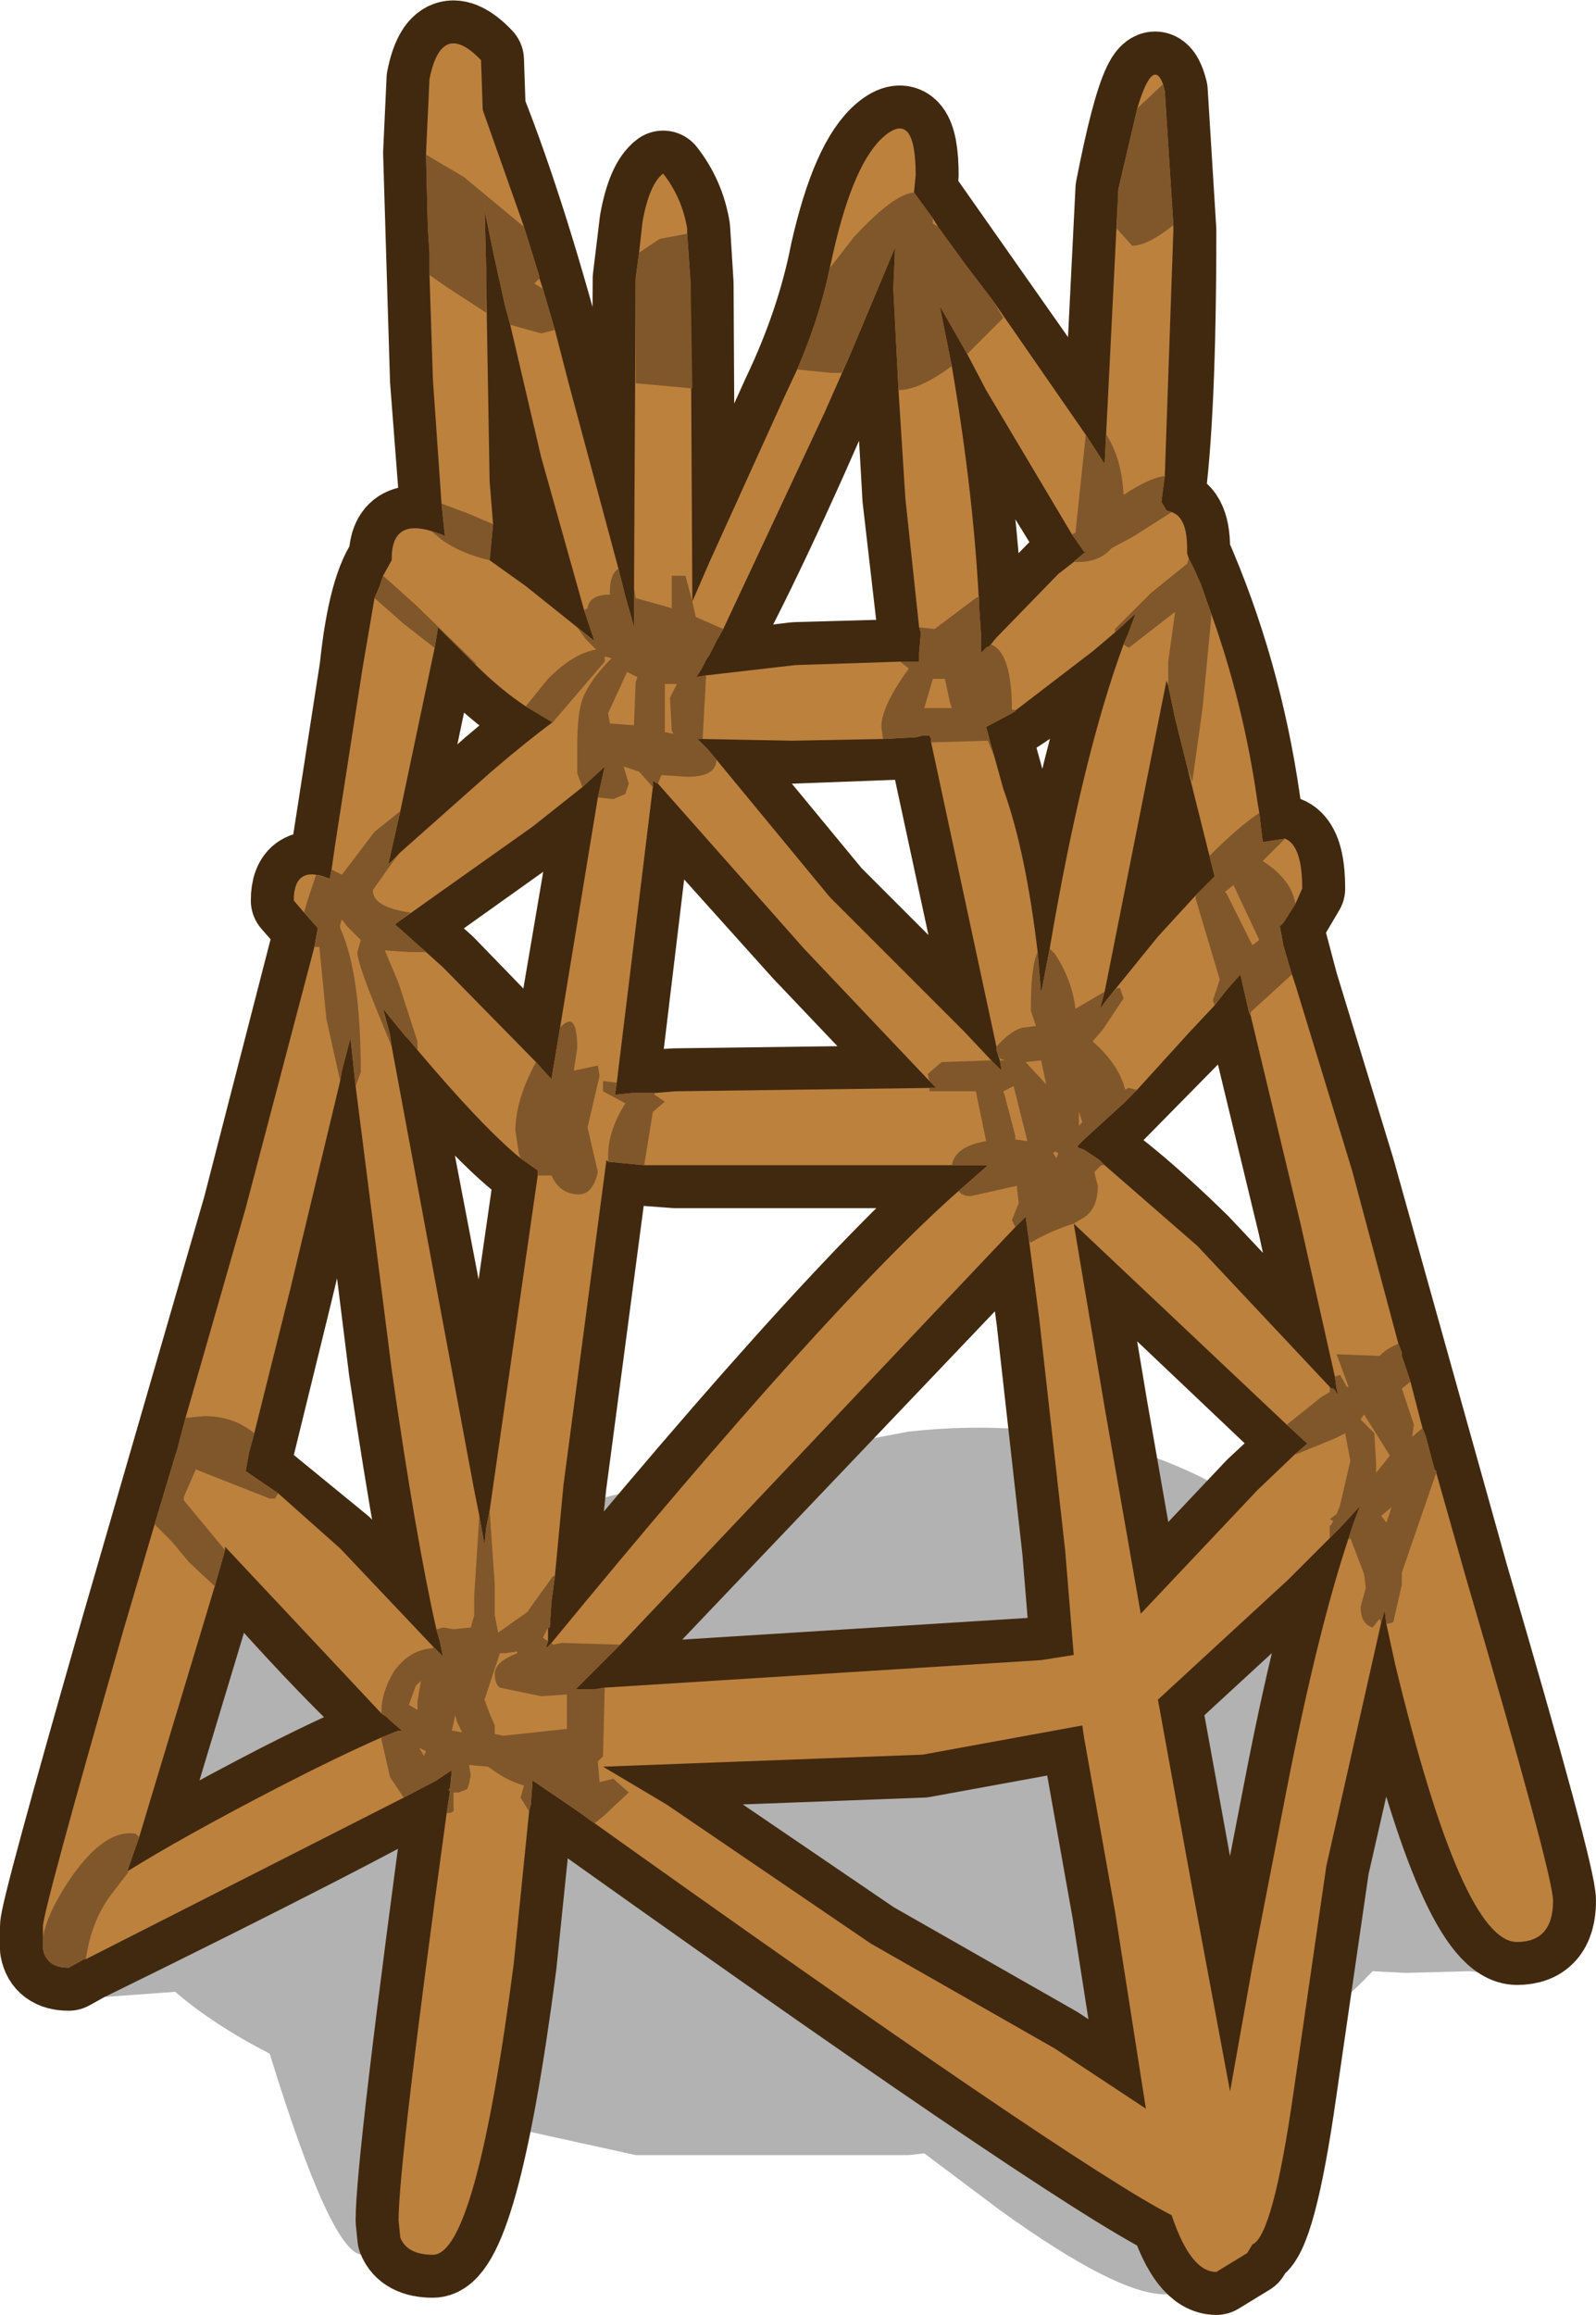 <?xml version="1.0" encoding="UTF-8" standalone="no"?>
<svg xmlns:xlink="http://www.w3.org/1999/xlink" height="67.35px" width="46.45px" xmlns="http://www.w3.org/2000/svg">
  <g transform="matrix(1.0, 0.0, 0.0, 1.0, -4.5, 13.45)">
    <path d="M50.15 42.5 Q50.15 43.2 49.0 43.6 L48.25 44.0 47.25 43.9 45.4 43.95 44.45 43.9 44.35 44.0 Q41.9 46.65 35.1 48.4 L35.5 48.6 Q39.75 51.0 39.75 51.75 L39.45 52.65 39.4 52.7 Q39.2 53.3 38.4 53.3 37.0 53.3 33.6 50.85 L31.4 49.2 30.95 49.25 23.0 49.25 15.95 47.7 17.5 50.75 Q17.5 51.9 16.7 51.9 16.25 51.9 15.65 51.1 L15.75 51.4 Q15.75 52.15 15.05 52.15 14.15 52.15 12.35 46.3 10.7 45.45 9.6 44.5 L7.55 44.65 Q6.3 44.65 5.9 44.15 6.7 43.3 8.25 42.95 7.35 41.55 7.35 39.9 7.35 35.95 13.2 33.15 18.8 30.45 30.95 28.2 37.85 27.45 42.6 31.65 46.25 34.95 46.25 37.45 46.25 39.55 45.85 41.1 L46.05 41.15 47.35 41.55 Q50.15 41.3 50.15 42.5" fill="#000000" fill-opacity="0.302" fill-rule="evenodd" stroke="none"/>
    <path d="M18.55 -10.25 Q19.8 -7.1 21.05 -2.3 L22.95 4.8 22.95 4.25 23.0 -5.35 23.2 -7.0 Q23.4 -8.1 23.8 -8.4 24.35 -7.7 24.5 -6.8 L24.6 -5.2 24.65 4.05 25.15 2.9 27.35 -1.95 Q28.35 -4.05 28.75 -6.1 29.35 -8.75 30.25 -9.5 31.15 -10.25 31.15 -8.35 L31.1 -7.85 36.65 0.05 37.05 -7.95 Q37.95 -12.55 38.4 -10.8 L38.65 -6.75 Q38.65 -1.3 38.3 1.15 L38.45 1.4 Q39.05 1.45 39.05 2.5 L39.05 2.65 Q40.55 6.05 41.1 9.9 L41.25 11.05 Q42.4 10.5 42.4 12.4 L41.75 13.5 42.2 15.2 43.85 20.6 47.15 32.4 Q49.7 41.1 49.7 41.85 49.7 43.05 48.65 43.05 47.05 43.05 45.1 34.95 L44.8 33.4 43.1 40.85 42.15 47.4 Q41.55 51.6 40.95 51.85 L40.8 52.1 39.9 52.65 Q39.15 52.65 38.6 51.0 35.6 49.5 20.0 38.35 L19.45 43.7 Q18.35 52.15 17.1 52.15 16.35 52.15 16.15 51.65 L16.1 51.15 Q16.1 49.45 17.65 38.05 14.9 39.65 6.95 43.55 L6.5 43.8 Q5.85 43.8 5.75 43.25 L5.75 42.6 Q5.75 42.15 8.1 33.95 L11.65 21.7 13.75 13.55 13.05 12.75 Q13.05 11.7 14.1 12.1 L14.25 11.15 15.05 6.0 Q15.3 3.6 15.9 2.85 L15.9 2.8 Q15.9 1.5 17.45 2.15 L17.1 -2.4 16.9 -9.0 17.0 -11.15 Q17.35 -12.9 18.5 -11.7 L18.55 -10.25 M18.6 -7.55 L18.75 0.55 18.75 2.85 19.8 3.6 21.8 5.2 Q21.15 3.4 20.25 -0.15 L18.6 -7.35 18.6 -7.55 M31.85 -4.55 Q32.95 1.1 33.05 5.55 L35.3 3.25 36.1 2.6 33.2 -2.1 31.85 -4.55 M30.55 -6.25 L28.5 -1.45 Q26.2 3.8 24.75 6.25 L27.65 5.9 31.25 5.8 31.3 4.95 30.85 1.05 30.5 -5.05 30.55 -6.25 M40.6 14.9 L39.1 16.6 35.85 19.9 Q37.15 20.65 39.35 22.8 L43.45 27.15 42.35 22.15 40.6 14.9 M42.55 28.55 L35.75 22.1 36.65 27.5 37.7 33.5 41.1 29.9 42.55 28.55 M42.0 32.5 L38.2 36.0 39.2 41.5 40.3 47.4 40.95 43.75 41.95 38.6 Q43.0 33.15 44.1 30.35 L42.0 32.5 M36.3 5.5 Q34.35 7.15 33.2 7.7 L33.7 9.5 Q34.45 11.65 34.8 15.45 36.05 8.0 37.55 4.4 L36.3 5.5 M38.45 6.35 L36.5 15.95 38.2 13.8 39.85 12.05 39.45 10.45 38.45 6.35 M25.1 8.35 L28.65 12.65 32.55 16.55 33.65 17.7 31.55 7.95 27.55 8.1 24.8 8.05 25.1 8.35 M22.15 20.3 L20.9 29.75 20.4 34.5 Q29.55 23.35 33.25 20.45 L32.7 20.45 24.15 20.45 22.15 20.3 M24.15 18.3 L31.75 18.2 27.9 14.15 23.5 9.25 22.4 18.4 24.15 18.3 M22.1 8.85 L20.0 10.6 16.0 13.45 17.4 14.7 20.55 17.95 22.1 8.85 M17.25 4.8 L15.8 11.7 18.8 9.0 Q19.85 8.1 20.6 7.55 19.35 6.95 18.0 5.55 L17.25 4.8 M15.65 15.9 L17.2 24.0 18.3 29.9 18.6 31.5 18.65 31.0 20.15 20.6 Q19.0 19.9 16.3 16.7 L15.65 15.9 M12.95 24.05 L11.65 29.35 14.4 31.6 17.4 34.8 Q16.75 32.1 15.9 26.4 L14.7 16.75 12.95 24.05 M11.05 31.55 L8.2 41.0 Q9.8 40.0 12.6 38.55 14.75 37.45 16.2 36.9 14.4 35.4 11.05 31.55 M36.0 36.75 L31.35 37.6 22.05 37.95 23.9 39.05 29.85 43.1 35.2 46.15 37.85 47.9 36.95 42.15 36.05 37.1 36.0 36.75 M35.75 34.7 L35.5 31.65 34.75 24.95 34.35 21.95 21.25 35.7 34.8 34.85 35.75 34.7" fill="#ddaf44" fill-rule="evenodd" stroke="none"/>
    <path d="M18.55 -10.25 Q19.8 -7.1 21.05 -2.3 L22.95 4.8 22.95 4.25 23.0 -5.35 23.2 -7.0 Q23.4 -8.1 23.8 -8.4 24.35 -7.7 24.5 -6.8 L24.6 -5.2 24.65 4.05 25.15 2.9 27.35 -1.95 Q28.35 -4.05 28.75 -6.1 29.35 -8.75 30.25 -9.5 31.15 -10.25 31.15 -8.35 L31.1 -7.85 36.65 0.05 37.05 -7.95 Q37.95 -12.55 38.4 -10.8 L38.65 -6.75 Q38.65 -1.3 38.3 1.15 L38.45 1.4 Q39.05 1.45 39.05 2.5 L39.05 2.65 Q40.55 6.05 41.1 9.9 L41.25 11.05 Q42.4 10.5 42.4 12.4 L41.75 13.5 42.2 15.2 43.85 20.6 47.15 32.4 Q49.7 41.1 49.7 41.85 49.7 43.05 48.65 43.05 47.05 43.05 45.1 34.95 L44.8 33.4 43.1 40.85 42.15 47.4 Q41.55 51.6 40.95 51.85 L40.8 52.1 39.9 52.65 Q39.15 52.65 38.6 51.0 35.6 49.5 20.0 38.35 L19.45 43.7 Q18.35 52.15 17.1 52.15 16.35 52.15 16.15 51.65 L16.1 51.15 Q16.1 49.45 17.65 38.05 14.9 39.65 6.95 43.55 L6.5 43.8 Q5.85 43.8 5.75 43.25 L5.75 42.6 Q5.75 42.15 8.1 33.95 L11.65 21.7 13.75 13.55 13.05 12.75 Q13.05 11.7 14.1 12.1 L14.25 11.15 15.05 6.0 Q15.3 3.6 15.9 2.85 L15.9 2.8 Q15.9 1.5 17.45 2.15 L17.1 -2.4 16.9 -9.0 17.0 -11.15 Q17.35 -12.9 18.5 -11.7 L18.55 -10.25 M18.6 -7.55 L18.75 0.55 18.75 2.85 19.8 3.6 21.8 5.2 Q21.15 3.4 20.25 -0.15 L18.6 -7.35 18.6 -7.55 M31.85 -4.55 Q32.95 1.1 33.05 5.55 L35.3 3.25 36.1 2.6 33.2 -2.1 31.85 -4.55 M30.55 -6.25 L28.5 -1.45 Q26.2 3.8 24.75 6.25 L27.65 5.9 31.25 5.8 31.3 4.95 30.85 1.05 30.5 -5.05 30.55 -6.25 M40.6 14.9 L39.1 16.6 35.85 19.9 Q37.15 20.65 39.35 22.8 L43.45 27.15 42.35 22.15 40.6 14.9 M42.55 28.55 L35.75 22.1 36.65 27.5 37.7 33.5 41.1 29.9 42.55 28.55 M42.0 32.5 L38.2 36.0 39.2 41.5 40.3 47.4 40.95 43.75 41.95 38.6 Q43.0 33.15 44.1 30.35 L42.0 32.5 M36.3 5.5 Q34.35 7.15 33.2 7.7 L33.7 9.5 Q34.45 11.65 34.8 15.45 36.05 8.0 37.55 4.4 L36.3 5.5 M38.45 6.35 L36.5 15.95 38.2 13.8 39.85 12.05 39.45 10.45 38.45 6.35 M25.1 8.35 L28.65 12.65 32.55 16.55 33.65 17.7 31.55 7.95 27.55 8.1 24.8 8.05 25.1 8.35 M22.15 20.3 L20.9 29.75 20.4 34.5 Q29.55 23.35 33.25 20.45 L32.7 20.45 24.15 20.45 22.15 20.3 M24.15 18.3 L31.75 18.2 27.9 14.15 23.5 9.25 22.4 18.4 24.15 18.3 M22.1 8.85 L20.0 10.6 16.0 13.45 17.4 14.7 20.55 17.95 22.1 8.85 M17.25 4.8 L15.8 11.7 18.8 9.0 Q19.85 8.1 20.6 7.55 19.35 6.95 18.0 5.55 L17.25 4.8 M15.65 15.9 L17.2 24.0 18.3 29.9 18.6 31.5 18.65 31.0 20.15 20.6 Q19.0 19.9 16.3 16.7 L15.65 15.9 M12.95 24.05 L11.65 29.35 14.4 31.6 17.4 34.8 Q16.75 32.1 15.9 26.4 L14.7 16.75 12.95 24.05 M11.05 31.55 L8.2 41.0 Q9.8 40.0 12.6 38.55 14.75 37.45 16.2 36.9 14.4 35.4 11.05 31.55 M36.0 36.75 L31.35 37.6 22.05 37.95 23.9 39.05 29.85 43.1 35.2 46.15 37.85 47.9 36.95 42.15 36.05 37.1 36.0 36.75 M35.75 34.7 L35.5 31.65 34.75 24.95 34.35 21.95 21.25 35.7 34.8 34.85 35.75 34.7" fill="none" stroke="#412910" stroke-linecap="round" stroke-linejoin="round" stroke-width="2.5"/>
    <path d="M18.55 -10.25 L19.75 -6.85 20.2 -5.4 20.2 -5.35 20.3 -5.05 20.65 -3.85 21.05 -2.3 22.5 3.1 22.7 3.9 22.9 4.6 22.95 4.8 22.95 4.6 22.95 4.25 23.0 -5.35 23.1 -6.1 23.2 -7.0 Q23.4 -8.1 23.8 -8.4 24.35 -7.7 24.5 -6.8 L24.5 -6.65 24.6 -5.2 24.65 4.05 25.15 2.9 27.35 -1.95 27.7 -2.7 Q28.35 -4.2 28.65 -5.65 L28.75 -6.1 Q29.35 -8.75 30.25 -9.5 31.15 -10.25 31.15 -8.35 L31.1 -7.85 31.65 -7.1 31.8 -6.85 32.6 -5.75 33.4 -4.7 36.1 -0.8 36.65 0.05 37.05 -7.95 37.6 -10.3 Q38.05 -11.8 38.35 -11.0 L38.4 -10.8 38.65 -6.9 38.65 -6.75 38.4 0.4 38.3 1.15 38.45 1.4 38.6 1.45 Q39.05 1.6 39.05 2.5 L39.05 2.65 39.1 2.8 39.15 2.9 39.25 3.1 39.45 3.55 39.75 4.4 Q40.7 7.05 41.1 9.9 L41.15 10.2 41.25 11.05 41.9 10.95 Q42.4 11.15 42.4 12.4 L42.2 12.85 41.85 13.4 41.75 13.5 41.85 14.05 41.95 14.4 42.1 14.9 42.2 15.2 43.85 20.6 45.2 25.65 45.3 25.9 45.3 26.0 45.45 26.45 45.55 26.75 45.9 28.1 46.0 28.35 46.05 28.55 46.25 29.3 46.3 29.35 46.3 29.4 47.15 32.4 Q49.7 41.1 49.7 41.85 49.7 43.05 48.65 43.05 47.05 43.05 45.1 34.95 L44.85 33.8 44.8 33.4 44.7 33.75 43.1 40.85 42.15 47.4 Q41.55 51.6 40.95 51.85 L40.8 52.1 39.9 52.65 Q39.15 52.65 38.6 51.0 35.75 49.55 21.25 39.2 L20.0 38.35 19.95 39.05 19.9 39.25 19.45 43.7 Q18.35 52.15 17.1 52.15 16.35 52.15 16.15 51.65 L16.1 51.15 Q16.1 49.5 17.5 39.3 L17.6 38.65 17.55 38.65 17.6 38.55 17.65 38.05 17.35 38.25 17.2 38.35 16.25 38.85 7.0 43.55 6.95 43.55 6.5 43.8 Q5.85 43.8 5.75 43.25 L5.75 42.9 5.75 42.6 Q5.75 42.15 8.1 33.95 L9.0 30.9 9.6 28.9 9.65 28.75 9.9 27.8 11.65 21.7 13.65 14.1 13.75 13.55 13.35 13.1 13.05 12.75 Q13.05 11.7 14.05 12.1 L14.1 12.1 14.15 11.85 14.25 11.15 15.05 6.0 15.4 3.95 15.55 3.6 15.65 3.3 15.9 2.85 15.9 2.8 Q15.9 1.65 17.05 2.0 L17.35 2.1 17.45 2.15 17.35 1.2 17.1 -2.4 17.0 -5.45 17.0 -6.05 17.0 -6.1 16.95 -6.85 16.9 -8.95 16.9 -9.0 17.0 -11.15 Q17.35 -12.9 18.5 -11.7 L18.55 -10.25 M18.6 -7.55 L18.65 -5.6 18.65 -5.45 18.65 -5.25 18.75 0.55 18.85 1.8 18.75 2.85 19.8 3.6 21.3 4.8 21.8 5.2 21.5 4.3 20.25 -0.15 19.35 -4.0 19.2 -4.55 18.9 -5.9 18.6 -7.35 18.6 -7.55 M28.5 -1.45 L25.55 4.85 25.35 5.2 25.15 5.6 25.05 5.75 24.95 5.95 24.8 6.2 24.75 6.25 25.05 6.2 27.65 5.9 30.7 5.8 31.05 5.8 31.25 5.8 31.25 5.55 31.3 4.95 31.25 4.8 30.85 1.05 30.65 -2.1 30.5 -5.05 30.55 -6.25 29.25 -3.15 28.5 -1.45 M31.85 -4.55 L32.2 -2.8 Q32.85 1.0 33.0 4.25 L33.05 5.0 33.05 5.25 33.05 5.55 33.2 5.4 33.25 5.35 33.25 5.4 33.5 5.1 33.55 5.05 35.3 3.25 35.75 2.9 35.8 2.85 36.1 2.6 36.05 2.6 35.7 2.1 33.2 -2.1 32.65 -3.15 31.85 -4.55 M40.85 16.0 L40.6 14.9 40.2 15.35 39.85 15.8 39.1 16.6 37.6 18.25 37.35 18.5 37.2 18.65 36.05 19.7 35.9 19.85 35.85 19.9 35.9 19.95 36.05 20.0 36.5 20.3 36.6 20.4 36.65 20.45 39.35 22.8 43.2 26.9 43.25 26.95 43.3 26.95 43.35 27.0 43.45 27.15 43.4 26.95 43.35 26.6 42.35 22.15 40.9 16.1 40.85 16.0 M42.55 28.55 L41.95 28.0 35.75 22.15 35.75 22.1 35.75 22.15 36.65 27.5 37.7 33.5 41.1 29.9 42.2 28.85 42.55 28.55 M43.9 30.85 L44.05 30.45 44.1 30.35 44.05 30.4 43.5 31.0 43.3 31.2 43.2 31.3 42.0 32.5 38.2 36.0 39.2 41.5 40.3 47.4 40.95 43.75 41.95 38.6 Q42.85 34.0 43.75 31.3 L43.9 30.85 M37.35 4.95 L37.55 4.4 36.95 4.95 36.3 5.5 33.95 7.3 33.2 7.7 33.35 8.25 33.45 8.6 33.7 9.5 Q34.35 11.3 34.7 14.25 L34.8 15.45 35.05 14.15 Q36.0 8.55 37.2 5.3 L37.35 4.95 M23.55 9.3 L23.5 9.25 23.5 9.45 22.45 18.05 22.4 18.4 22.9 18.35 23.4 18.35 23.55 18.35 24.15 18.3 31.75 18.2 31.55 18.0 27.9 14.15 23.65 9.35 23.55 9.3 M38.5 6.5 L38.45 6.35 36.65 15.4 36.5 15.95 36.55 15.85 36.7 15.65 38.2 13.8 39.3 12.6 39.35 12.55 39.8 12.1 39.85 12.05 39.7 11.45 39.45 10.45 39.05 8.85 38.7 7.45 38.5 6.5 M31.6 8.15 L31.6 8.05 31.55 7.95 31.35 7.95 31.15 8.0 30.2 8.05 27.55 8.1 24.95 8.05 24.8 8.05 24.9 8.15 24.95 8.2 25.1 8.35 25.35 8.65 28.65 12.65 32.55 16.55 33.35 17.4 33.65 17.7 33.6 17.4 33.5 17.1 33.5 17.0 31.6 8.15 M20.55 7.55 L19.8 7.1 Q19.05 6.6 18.35 5.9 L18.0 5.55 17.25 4.8 17.15 5.4 16.15 10.15 15.8 11.7 16.15 11.35 18.8 9.0 Q19.85 8.1 20.6 7.55 L20.55 7.55 M22.1 8.85 L21.45 9.45 20.0 10.6 16.05 13.4 16.0 13.45 16.9 14.25 17.4 14.7 20.1 17.45 20.55 17.95 20.8 16.45 21.9 9.75 22.1 8.85 M22.2 20.35 L22.15 20.3 20.9 29.75 20.65 32.4 20.55 33.15 20.5 33.9 20.45 33.9 20.45 34.3 20.4 34.45 20.4 34.5 20.55 34.35 Q28.6 24.55 32.4 21.2 L33.2 20.5 33.25 20.45 32.7 20.45 24.15 20.45 23.25 20.45 22.2 20.35 M34.35 21.95 L34.05 22.25 22.55 34.4 21.75 35.2 21.25 35.7 21.8 35.7 22.1 35.65 34.8 34.85 35.75 34.7 35.5 31.65 34.75 24.95 34.45 22.65 34.35 21.95 M16.65 17.1 L16.4 16.8 16.3 16.7 15.65 15.9 15.85 16.65 15.9 17.0 17.2 24.0 18.3 29.9 18.45 30.65 18.6 31.5 18.65 31.0 18.75 30.5 20.15 20.75 20.15 20.6 19.65 20.25 Q18.55 19.35 16.65 17.1 M14.7 16.75 L14.45 17.7 14.4 18.0 12.95 24.05 11.9 28.25 11.75 28.8 11.65 29.35 12.6 30.0 14.4 31.6 17.1 34.45 17.35 34.7 17.4 34.8 17.3 34.3 17.2 33.95 Q16.6 31.3 15.9 26.4 L14.85 18.15 14.7 16.75 M11.05 31.55 L11.05 31.65 10.75 32.7 8.55 40.0 8.2 41.0 Q9.8 40.0 12.6 38.55 14.35 37.65 15.6 37.1 L16.1 36.9 16.2 36.9 15.85 36.6 15.75 36.5 15.6 36.4 11.05 31.55 M36.0 36.75 L31.35 37.6 22.05 37.95 23.9 39.05 29.85 43.1 35.2 46.15 37.85 47.9 36.95 42.15 36.05 37.1 36.0 36.75" fill="#bd813e" fill-rule="evenodd" stroke="none"/>
    <path d="M16.9 -8.95 L18.0 -8.3 19.75 -6.85 20.2 -5.4 20.2 -5.35 20.05 -5.2 20.3 -5.05 20.65 -3.85 20.25 -3.75 19.35 -4.0 19.2 -4.55 18.9 -5.9 18.6 -7.35 18.6 -7.55 18.65 -5.6 18.65 -5.45 18.65 -5.25 18.65 -4.35 17.5 -5.1 17.0 -5.45 17.0 -6.05 17.0 -6.1 16.95 -6.85 16.9 -8.95 M24.5 -6.65 L24.6 -5.2 24.65 -2.15 23.0 -2.3 23.0 -5.35 23.1 -6.1 23.7 -6.5 24.5 -6.65 M28.7 -2.6 L27.7 -2.7 Q28.35 -4.2 28.65 -5.65 L29.35 -6.55 Q30.5 -7.8 31.1 -7.85 L31.65 -7.1 31.65 -6.95 31.8 -6.85 32.6 -5.75 33.4 -4.7 33.7 -4.2 32.65 -3.15 31.85 -4.55 32.2 -2.8 Q31.25 -2.1 30.65 -2.1 L30.5 -5.05 30.55 -6.25 29.25 -3.15 29.0 -2.6 28.7 -2.6 M38.4 -10.8 L38.65 -6.9 Q37.9 -6.3 37.45 -6.3 L37.0 -6.8 37.05 -7.95 37.6 -10.3 38.35 -11.0 38.4 -10.8 M41.25 11.6 Q42.1 12.15 42.2 12.85 L41.85 13.4 41.75 13.5 41.85 14.05 41.95 14.4 42.1 14.9 40.95 15.95 40.9 16.0 40.9 16.1 40.85 16.0 40.6 14.9 40.2 15.35 39.85 15.8 39.8 15.65 40.0 15.05 39.3 12.7 39.3 12.6 39.35 12.55 39.8 12.1 39.85 12.05 39.7 11.45 Q40.55 10.6 41.15 10.2 L41.25 11.05 41.9 10.95 41.25 11.6 M41.15 13.9 L40.4 12.3 40.15 12.5 40.2 12.55 40.95 14.05 41.15 13.9 M46.0 28.35 L46.05 28.55 46.25 29.3 46.3 29.35 46.3 29.4 45.8 30.85 45.3 32.3 45.3 32.65 45.05 33.75 44.85 33.8 44.8 33.4 44.7 33.75 44.65 33.65 44.45 33.9 Q44.1 33.8 44.1 33.3 L44.25 32.75 44.2 32.35 43.8 31.3 43.75 31.35 43.75 31.3 43.9 30.85 44.05 30.45 44.1 30.35 44.05 30.4 43.5 31.0 43.3 31.2 43.2 31.3 43.2 31.05 43.2 30.95 43.25 30.9 43.3 30.8 43.2 30.75 43.4 30.6 43.5 30.35 43.8 29.05 43.65 28.25 43.35 28.4 42.25 28.85 42.2 28.85 42.55 28.55 41.95 28.0 42.95 27.2 43.2 27.05 43.2 26.95 43.2 26.9 43.25 26.95 43.3 26.95 43.35 27.0 43.45 27.15 43.4 26.95 43.35 26.6 43.5 26.55 43.7 26.9 43.75 26.9 43.4 25.95 44.65 26.0 Q44.9 25.75 45.2 25.65 L45.3 25.9 45.3 26.0 45.45 26.45 45.55 26.75 45.3 26.95 45.65 28.0 45.6 28.35 45.9 28.1 46.0 28.35 M44.95 28.9 L44.2 27.7 44.1 27.85 44.5 28.25 44.55 29.15 44.55 29.4 44.95 28.9 M45.0 30.4 L44.7 30.65 44.85 30.85 45.0 30.4 M38.6 1.45 L37.5 2.15 36.85 2.5 Q36.5 2.9 35.9 2.9 L35.85 2.9 35.75 2.9 35.8 2.85 36.1 2.6 36.05 2.6 35.7 2.1 35.8 2.05 36.0 0.15 36.1 -0.8 36.65 0.05 36.7 -0.8 Q37.15 -0.1 37.2 0.95 37.95 0.45 38.4 0.4 L38.3 1.15 38.45 1.4 38.6 1.45 M39.1 2.8 L39.15 2.9 39.25 3.1 39.45 3.55 39.75 4.4 39.75 4.55 39.5 7.15 39.2 9.3 39.05 8.85 38.7 7.45 38.5 6.5 38.5 5.8 38.7 4.35 37.35 5.4 37.2 5.3 37.35 4.95 37.55 4.4 36.95 4.95 36.95 4.85 38.0 3.8 39.05 2.95 39.1 2.8 M30.7 5.8 L31.05 5.8 31.25 5.8 31.25 5.55 31.3 4.95 31.25 4.8 31.7 4.85 32.9 3.95 33.0 3.9 33.0 4.25 33.05 5.0 33.05 5.25 33.05 5.55 33.2 5.4 33.25 5.35 33.25 5.4 33.5 5.1 33.35 5.3 Q33.95 5.55 33.95 7.2 L34.05 7.2 34.05 7.25 33.95 7.3 33.2 7.7 33.35 8.25 33.45 8.6 33.25 8.1 31.6 8.15 31.6 8.05 31.55 7.95 31.35 7.95 31.15 8.0 30.2 8.05 30.15 7.7 Q30.15 7.1 30.95 6.0 L30.7 5.8 M31.9 6.3 L31.65 6.3 31.4 7.15 32.2 7.15 32.15 7.0 32.0 6.3 31.9 6.3 M25.35 5.2 L25.15 5.6 25.05 5.75 24.95 5.95 24.8 6.2 24.75 6.25 25.05 6.2 24.95 8.05 24.8 8.05 24.9 8.15 24.95 8.2 25.1 8.35 25.35 8.65 Q25.35 9.15 24.5 9.15 L23.75 9.1 23.65 9.35 23.55 9.3 23.5 9.25 23.5 9.45 23.1 9.0 22.65 8.85 22.8 9.35 22.7 9.65 22.35 9.8 21.9 9.75 22.1 8.85 21.45 9.45 21.3 9.05 21.3 8.3 Q21.3 7.3 21.45 6.9 21.65 6.35 22.3 5.7 L22.1 5.65 22.1 5.8 20.6 7.55 20.55 7.55 19.8 7.1 20.45 6.3 Q21.2 5.55 21.85 5.45 L21.55 5.15 21.3 4.8 21.8 5.2 21.5 4.3 21.6 4.25 Q21.65 3.85 22.25 3.85 L22.25 3.75 Q22.25 3.25 22.5 3.1 L22.7 3.9 22.9 4.6 22.95 4.8 22.95 4.6 22.95 4.25 22.95 3.65 23.0 3.95 23.9 4.2 24.05 4.25 24.05 3.3 24.45 3.3 24.65 4.05 24.75 4.5 25.55 4.85 25.35 5.2 M23.0 6.4 L23.05 6.25 22.75 6.1 22.2 7.3 22.25 7.6 22.95 7.65 23.0 6.4 M23.85 6.45 L23.85 7.3 23.85 7.85 24.1 7.9 24.05 7.8 24.0 6.85 24.2 6.45 24.0 6.45 23.85 6.45 M21.2 17.7 L21.9 17.55 21.95 17.85 21.6 19.35 21.9 20.65 Q21.75 21.3 21.35 21.3 20.8 21.3 20.55 20.75 L20.4 20.75 20.15 20.75 20.15 20.6 19.65 20.25 19.6 20.1 19.5 19.45 Q19.5 18.55 20.1 17.45 L20.55 17.95 20.8 16.45 Q21.3 15.9 21.3 17.05 L21.2 17.7 M22.05 18.0 L22.45 18.05 22.4 18.4 22.9 18.35 23.4 18.35 23.55 18.35 23.55 18.4 23.85 18.6 23.5 18.9 23.25 20.45 22.2 20.35 22.2 20.15 Q22.2 19.45 22.7 18.65 L22.05 18.3 22.05 18.0 M37.1 15.3 L37.2 15.6 36.6 16.5 36.3 16.85 Q37.05 17.5 37.25 18.25 L37.35 18.2 37.55 18.25 37.6 18.25 37.35 18.5 37.2 18.65 36.05 19.7 35.9 19.85 35.85 19.9 35.9 19.95 36.05 20.0 36.5 20.3 36.6 20.4 36.65 20.45 36.55 20.45 36.35 20.65 36.45 21.05 Q36.45 21.75 36.0 22.0 L35.75 22.15 35.75 22.1 35.75 22.15 Q35.1 22.35 34.5 22.7 L34.45 22.65 34.35 21.95 34.05 22.25 33.95 22.05 34.15 21.55 34.1 21.15 34.1 21.05 32.75 21.35 Q32.5 21.35 32.4 21.2 L33.2 20.5 33.25 20.45 32.7 20.45 32.2 20.45 Q32.3 19.9 33.2 19.75 L32.9 18.3 31.55 18.3 31.55 18.2 31.75 18.2 31.55 18.0 31.5 17.8 31.9 17.45 33.35 17.4 33.65 17.7 33.6 17.4 33.75 17.4 33.6 17.35 33.5 17.1 33.5 17.0 Q33.9 16.55 34.25 16.45 L34.65 16.4 34.5 15.95 Q34.5 14.65 34.7 14.25 L34.8 15.45 35.05 14.15 35.2 14.3 Q35.7 15.05 35.8 15.9 L36.65 15.4 36.5 15.95 36.55 15.85 36.7 15.65 37.0 15.3 37.1 15.3 M33.7 18.3 L33.75 18.45 34.05 19.6 34.05 19.7 34.4 19.75 34.0 18.15 33.7 18.3 M34.35 17.45 L34.95 18.1 34.8 17.4 34.35 17.45 M35.15 20.1 L35.25 20.25 35.3 20.1 35.2 20.05 35.15 20.1 M35.9 18.9 L35.9 19.3 36.0 19.2 35.9 18.9 M18.75 2.85 Q17.9 2.65 17.35 2.25 L17.05 2.0 17.35 2.1 17.45 2.15 17.35 1.2 18.15 1.5 18.85 1.8 18.75 2.85 M15.65 3.3 L16.6 4.15 18.35 5.85 18.35 5.9 18.0 5.55 17.25 4.8 17.15 5.4 16.25 4.7 15.4 3.95 15.55 3.6 15.65 3.3 M14.45 12.0 L15.4 10.75 16.15 10.15 15.8 11.7 16.15 11.35 15.95 11.6 15.35 12.45 Q15.35 12.95 16.45 13.1 L16.05 13.4 16.0 13.45 16.9 14.25 16.4 14.25 15.7 14.2 16.1 15.15 16.65 16.85 16.65 17.1 16.4 16.8 16.3 16.7 15.65 15.9 15.85 16.65 15.9 17.0 15.45 15.9 Q14.9 14.55 14.9 14.25 L15.0 13.9 14.6 13.5 14.45 13.3 14.4 13.45 14.4 13.55 Q15.0 14.85 15.0 17.75 L14.85 18.15 14.7 16.75 14.45 17.7 14.4 18.0 14.0 16.2 13.8 14.15 13.8 14.1 13.65 14.1 13.75 13.55 13.35 13.1 13.45 12.75 13.7 12.0 14.05 12.1 14.1 12.1 14.15 11.85 14.45 12.0 M11.9 28.25 L11.75 28.8 11.65 29.35 12.6 30.0 12.5 30.15 12.35 30.15 10.7 29.5 10.2 29.3 9.85 30.1 9.85 30.2 11.05 31.65 10.75 32.7 10.0 32.0 9.5 31.4 9.0 30.9 9.6 28.9 9.65 28.75 9.9 27.8 10.45 27.75 Q11.3 27.75 11.9 28.25 M18.3 33.55 L18.3 33.0 18.45 30.65 18.6 31.5 18.65 31.0 18.75 30.5 18.9 32.65 18.9 33.55 19.0 34.05 19.35 33.8 19.85 33.45 19.95 33.3 20.6 32.4 20.65 32.4 20.55 33.15 20.5 33.9 20.45 33.9 20.3 34.2 20.45 34.3 20.4 34.45 20.4 34.5 20.55 34.35 20.6 34.4 20.85 34.35 22.55 34.4 21.75 35.2 21.25 35.7 21.8 35.7 22.1 35.65 22.05 37.65 21.9 37.8 21.95 38.4 22.35 38.3 22.8 38.7 22.05 39.4 21.8 39.6 21.25 39.2 20.0 38.35 19.95 39.05 19.9 39.25 19.65 38.85 19.75 38.5 Q19.25 38.35 18.85 38.05 L18.7 37.95 18.15 37.9 18.2 38.2 18.15 38.45 18.1 38.6 17.85 38.7 17.7 38.7 17.7 38.8 17.7 39.15 Q17.75 39.3 17.5 39.3 L17.6 38.65 17.55 38.65 17.6 38.55 17.65 38.05 17.35 38.25 17.2 38.35 16.25 38.85 15.85 38.25 15.6 37.15 15.6 37.1 16.1 36.9 16.2 36.9 15.85 36.6 15.75 36.5 15.6 36.4 15.6 36.35 Q15.6 35.8 15.95 35.2 16.4 34.55 17.1 34.5 L17.1 34.45 17.35 34.7 17.4 34.8 17.3 34.3 17.2 33.95 17.4 33.9 17.7 33.95 18.2 33.9 18.3 33.55 M16.65 36.05 L16.75 35.45 16.6 35.6 16.4 36.15 16.65 36.3 16.65 36.05 M19.05 34.65 L18.6 36.0 18.75 36.4 18.9 36.75 18.9 37.0 19.15 37.05 21.0 36.85 21.0 36.5 21.0 35.85 20.25 35.9 19.05 35.65 Q18.9 35.55 18.9 35.25 18.9 34.9 19.55 34.65 L19.55 34.6 19.2 34.65 19.05 34.65 M17.8 36.65 L17.75 36.45 17.65 36.9 17.95 36.95 17.8 36.65 M8.45 39.9 L8.55 40.0 8.2 41.0 8.25 41.0 7.75 41.65 Q7.15 42.45 7.0 43.55 L6.95 43.55 6.5 43.8 Q5.85 43.8 5.75 43.25 L5.75 42.9 Q5.9 42.15 6.55 41.2 7.55 39.75 8.45 39.9 M16.85 37.6 L16.9 37.5 16.7 37.4 16.85 37.65 16.85 37.6" fill="#80572b" fill-rule="evenodd" stroke="none"/>
  </g>
</svg>
